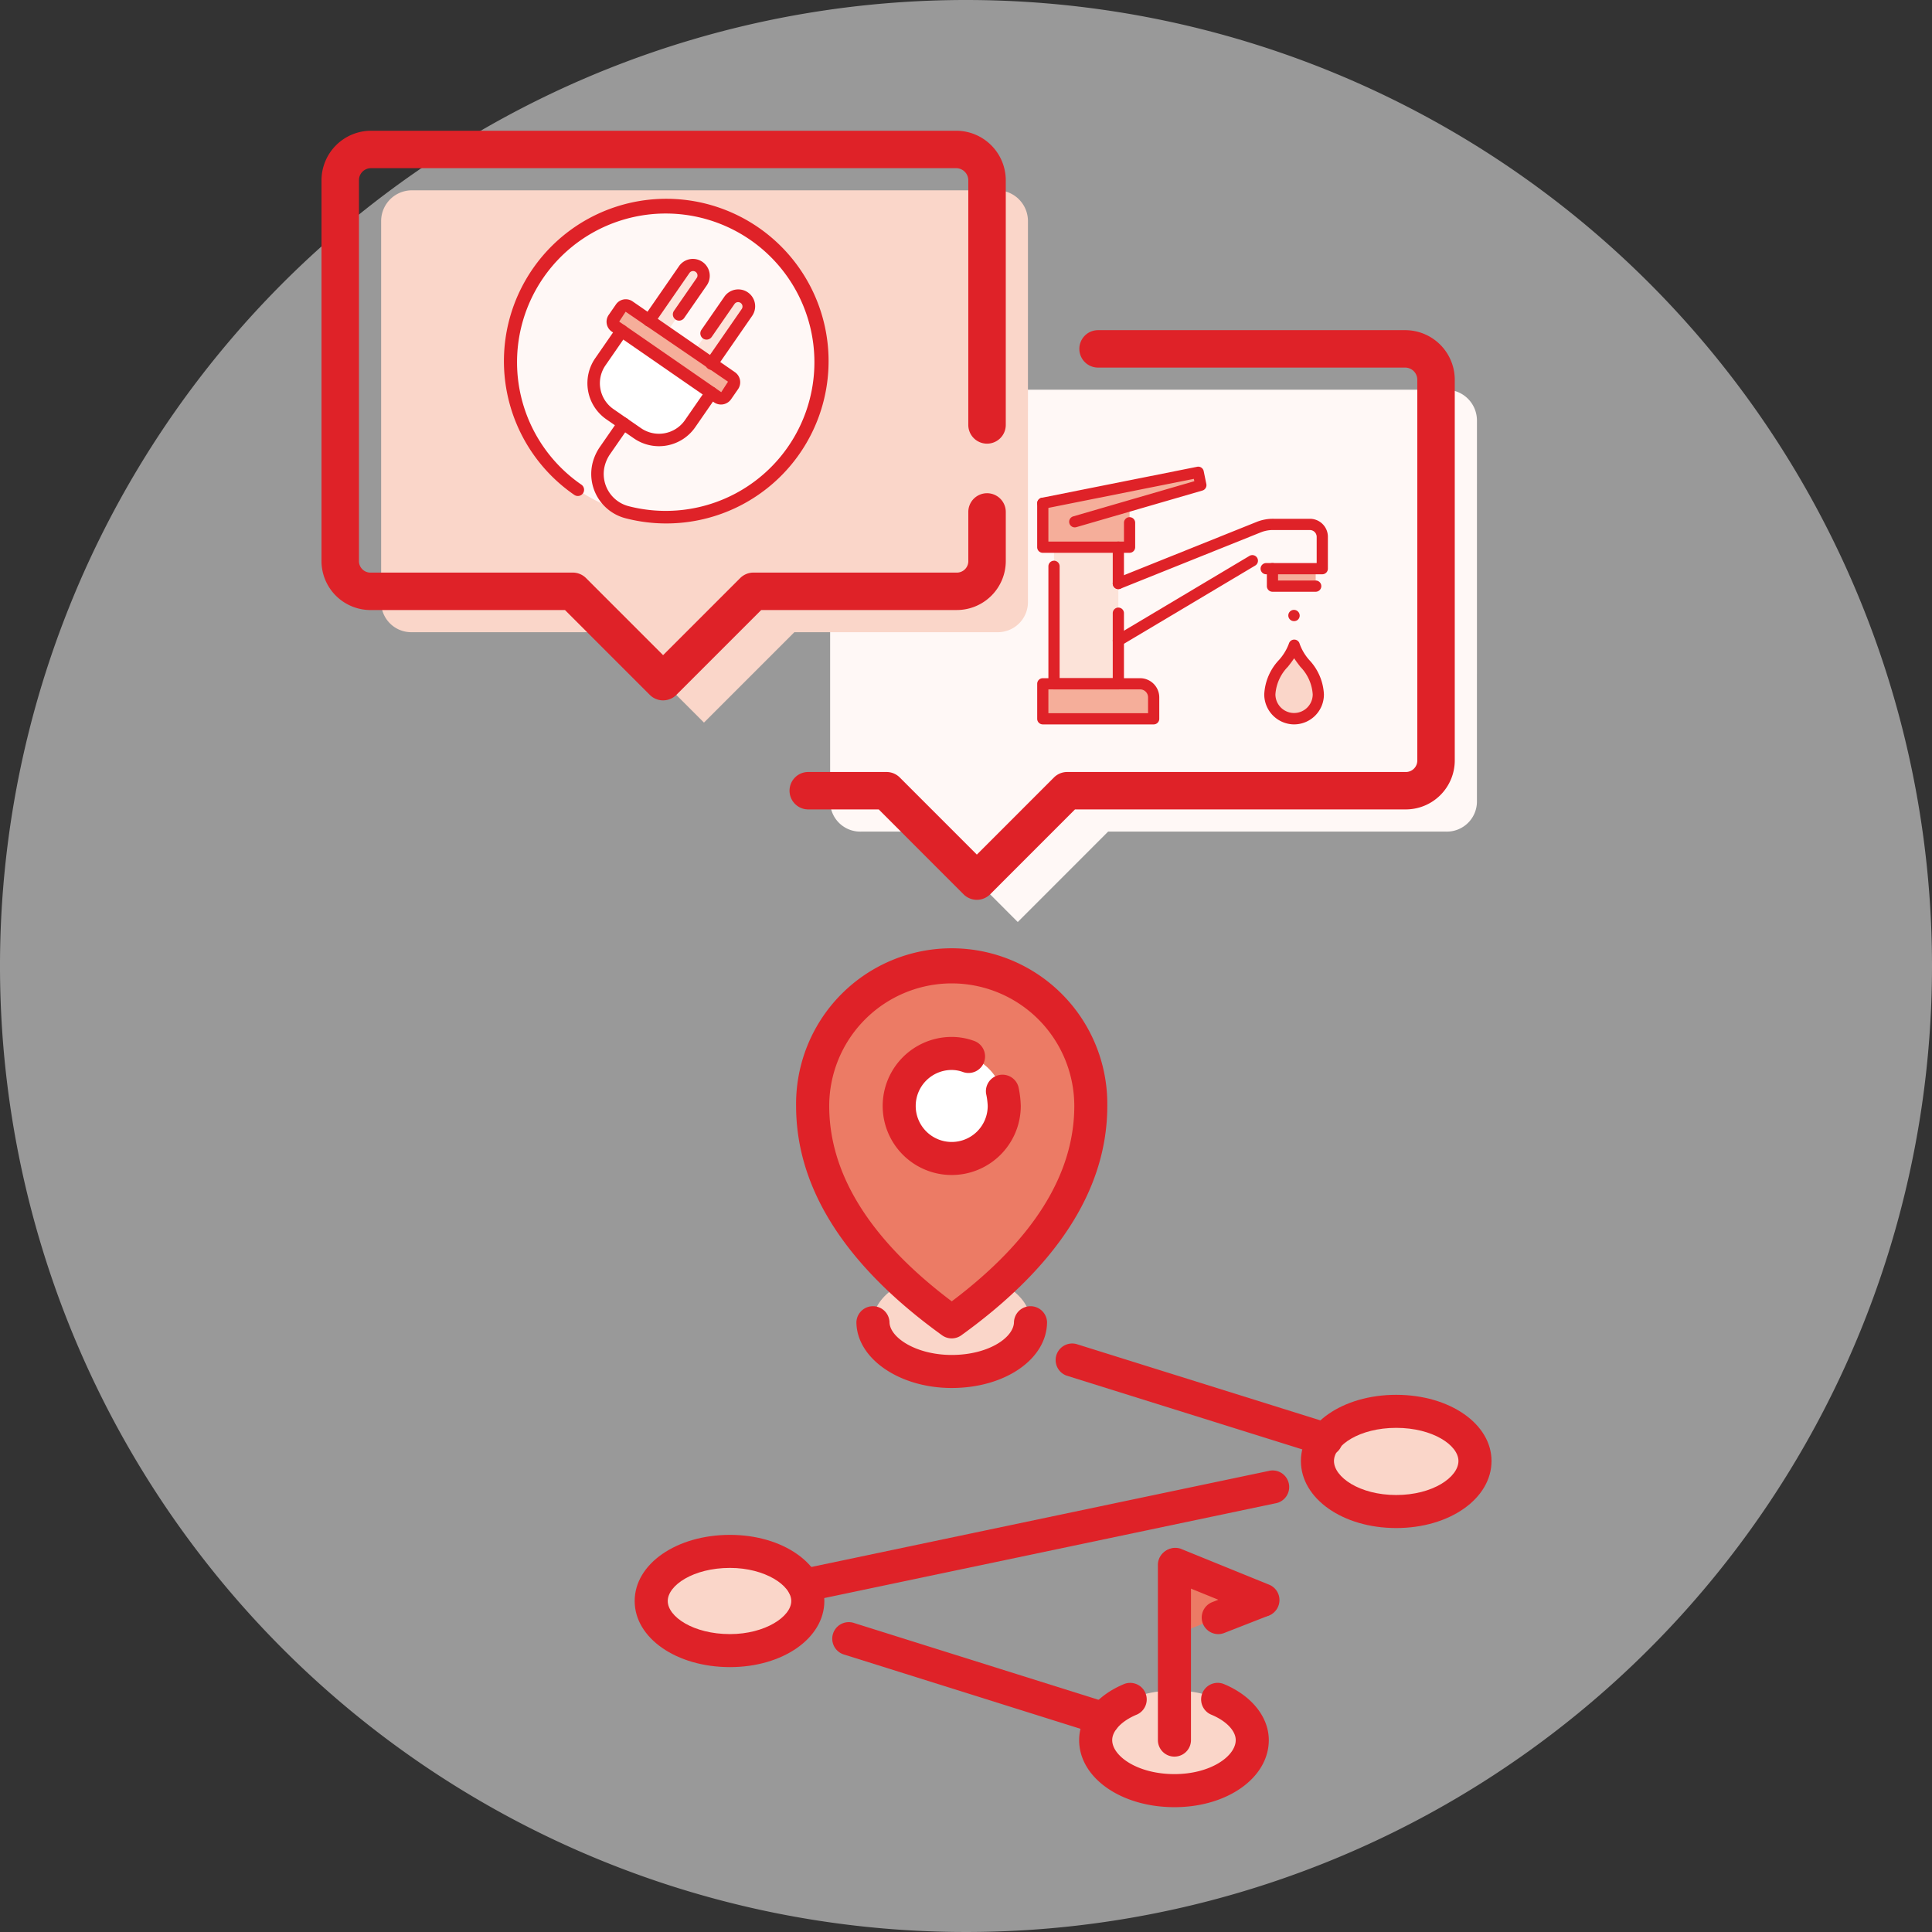 <svg xmlns="http://www.w3.org/2000/svg" xmlns:xlink="http://www.w3.org/1999/xlink" width="280" height="280" viewBox="0 0 280 280"><rect x="0" y="0" width="280" height="280" fill="#333333" stroke="none"/><defs><clipPath id="a"><rect width="280" height="280" fill="none"/></clipPath></defs><g clip-path="url(#a)"><g clip-path="url(#a)"><g opacity="0.5"><g clip-path="url(#a)"><path d="M280,140A140,140,0,1,1,140,0,140,140,0,0,1,280,140" fill="#fff"/></g></g><path d="M59.19,113.811c6.2,0,11.277,3.242,11.277,7.189s-5.075,7.189-11.277,7.189c-6.344,0-11.417-3.242-11.417-7.189s5.073-7.189,11.417-7.189" transform="translate(46.605 111.029)" fill="#fad6c9" fill-rule="evenodd"/><path d="M91.8,124.014c6.2,0,11.277,3.242,11.277,7.189,0,4.087-5.075,7.329-11.277,7.329-6.344,0-11.417-3.242-11.417-7.329,0-3.947,5.073-7.189,11.417-7.189" transform="translate(78.414 120.983)" fill="#fad6c9" fill-rule="evenodd"/><path d="M108.064,103.537c6.344,0,11.417,3.242,11.417,7.189,0,4.087-5.073,7.329-11.417,7.329s-11.417-3.242-11.417-7.329c0-3.947,5.073-7.189,11.417-7.189" transform="translate(94.285 101.007)" fill="#fad6c9" fill-rule="evenodd"/><path d="M86.158,125.028l12.827-5.073-12.827-5.215Z" transform="translate(84.053 111.935)" fill="#ec7b65" fill-rule="evenodd"/><path d="M75.458,93.334c6.344,0,11.417,3.242,11.417,7.189S81.8,107.71,75.458,107.71c-6.2,0-11.417-3.242-11.417-7.187s5.215-7.189,11.417-7.189" transform="translate(62.476 91.053)" fill="#fad6c9" fill-rule="evenodd"/><path d="M79.774,122.379c-12.122-8.74-20.157-19.169-20.157-31.293a20.157,20.157,0,0,1,40.313,0c0,12.124-8.035,22.553-20.157,31.293" transform="translate(58.16 69.197)" fill="#ec7b65" fill-rule="evenodd"/><path d="M73.579,92.5a7.612,7.612,0,1,0-7.612-7.612A7.58,7.58,0,0,0,73.579,92.5" transform="translate(64.355 75.391)" fill="#fff" fill-rule="evenodd"/><path d="M109.247,121.633c-7.746,0-13.813-4.269-13.813-9.722,0-5.377,6.067-9.587,13.813-9.587s13.813,4.21,13.813,9.587c0,5.453-6.067,9.722-13.813,9.722m0-14.52c-5.314,0-9.02,2.531-9.02,4.8,0,2.329,3.706,4.933,9.02,4.933s9.02-2.6,9.02-4.933c0-2.268-3.706-4.8-9.02-4.8" transform="translate(93.102 99.823)" fill="#df2228"/><path d="M80.955,125.956a2.387,2.387,0,0,1-1.4-.452C65.52,115.385,58.4,104.2,58.4,92.271a22.552,22.552,0,1,1,45.1,0c0,11.934-7.116,23.114-21.152,33.233a2.387,2.387,0,0,1-1.4.452m0-51.45A17.781,17.781,0,0,0,63.2,92.271c0,9.919,5.972,19.438,17.758,28.314,11.788-8.876,17.76-18.394,17.76-28.314a17.782,17.782,0,0,0-17.76-17.764" transform="translate(56.977 68.014)" fill="#df2228"/><path d="M74.76,96.081a10.006,10.006,0,1,1,0-20.012,9.446,9.446,0,0,1,3.153.545A2.395,2.395,0,1,1,76.4,81.158a4.819,4.819,0,0,0-1.64-.3,5.217,5.217,0,1,0,5.215,5.215,9.837,9.837,0,0,0-.235-1.782,2.4,2.4,0,0,1,4.7-.942,14.911,14.911,0,0,1,.328,2.724A10.017,10.017,0,0,1,74.76,96.081" transform="translate(63.171 74.21)" fill="#df2228"/><path d="M76.64,107.737c-7.616,0-13.813-4.3-13.813-9.581a2.4,2.4,0,0,1,4.793,0c0,2.264,3.858,4.793,9.02,4.793,5.318,0,9.022-2.525,9.022-4.793a2.4,2.4,0,0,1,4.793,0c0,5.375-6.067,9.581-13.815,9.581" transform="translate(61.291 93.421)" fill="#df2228"/><path d="M92.981,141.484c-7.748,0-13.815-4.269-13.815-9.722,0-3.36,2.515-6.482,6.561-8.143a2.4,2.4,0,0,1,1.819,4.439c-2.179.893-3.588,2.345-3.588,3.7,0,2.331,3.7,4.933,9.022,4.933,5.233,0,8.88-2.6,8.88-4.933,0-1.359-1.409-2.811-3.59-3.7a2.4,2.4,0,0,1,1.821-4.439c4.044,1.661,6.561,4.783,6.561,8.143,0,5.453-6.006,9.722-13.673,9.722" transform="translate(77.231 120.426)" fill="#df2228"/><path d="M60.373,131.765c-7.746,0-13.813-4.2-13.813-9.58s6.067-9.587,13.813-9.587c7.667,0,13.675,4.21,13.675,9.587s-6.008,9.58-13.675,9.58m0-14.378c-5.314,0-9.02,2.531-9.02,4.8s3.706,4.793,9.02,4.793c5.085,0,8.882-2.531,8.882-4.793s-3.8-4.8-8.882-4.8" transform="translate(45.422 109.846)" fill="#df2228"/><path d="M100.3,135.369a2.479,2.479,0,0,1-.719-.113L62.793,123.7a2.4,2.4,0,1,1,1.438-4.573l36.789,11.557a2.4,2.4,0,0,1-.719,4.686" transform="translate(59.621 116.115)" fill="#df2228"/><path d="M60.156,126.921a2.4,2.4,0,0,1-.49-4.745l67.8-14.236a2.4,2.4,0,1,1,.986,4.69l-67.8,14.238a2.536,2.536,0,0,1-.5.053" transform="translate(56.349 105.251)" fill="#df2228"/><path d="M116.709,114.895a2.466,2.466,0,0,1-.717-.113L79.063,103.225A2.4,2.4,0,0,1,80.5,98.652l36.931,11.557a2.4,2.4,0,0,1-.717,4.686" transform="translate(75.491 96.134)" fill="#df2228"/><path d="M87.342,143.829a2.393,2.393,0,0,1-2.4-2.394V115.922a2.4,2.4,0,0,1,4.793,0v25.512a2.393,2.393,0,0,1-2.4,2.394" transform="translate(82.87 110.753)" fill="#df2228"/><path d="M100.17,123.538a2.4,2.4,0,0,1-.9-.18L86.44,118.143a2.4,2.4,0,0,1,1.806-4.439l12.827,5.215a2.4,2.4,0,0,1-.9,4.619" transform="translate(82.87 110.752)" fill="#df2228"/><path d="M90.553,123.5a2.4,2.4,0,0,1-.871-4.633l6.486-2.535A2.4,2.4,0,0,1,97.91,120.8l-6.486,2.535a2.375,2.375,0,0,1-.871.166" transform="translate(86.001 113.328)" fill="#df2228"/><path d="M154.639,88.159a4.366,4.366,0,0,1-4.471,4.471H101.187l-13.094,13.1L75,92.63H65.368A4.366,4.366,0,0,1,60.9,88.159v-55.1a4.463,4.463,0,0,1,4.471-4.471h84.8a4.463,4.463,0,0,1,4.471,4.471Z" transform="translate(59.409 27.893)" fill="#fff8f6" fill-rule="evenodd"/><path d="M96.693,58a3.521,3.521,0,0,0,3.491-3.538c0-3.3-2.869-4.735-3.491-7.126-.67,2.39-3.538,3.825-3.538,7.126A3.53,3.53,0,0,0,96.693,58" transform="translate(90.878 46.175)" fill="#fad6c9" fill-rule="evenodd"/><path d="M89.077,39.525l10.33-3.013-.383-1.865L76.5,39.141V45.5H89.077Z" transform="translate(74.629 33.8)" fill="#f5ae9a" fill-rule="evenodd"/><path d="M82.043,55.306l21.425-12.77v2.345H111.6V40.24a1.807,1.807,0,0,0-1.818-1.768h-5.214a5.535,5.535,0,0,0-2.151.381L82.043,47.032Z" transform="translate(80.038 37.532)" fill="#fff8f6" fill-rule="evenodd"/><path d="M90.656,50.164H76.5v5.069H92.568V52.126a1.959,1.959,0,0,0-1.912-1.962" transform="translate(74.629 48.938)" fill="#f5ae9a" fill-rule="evenodd"/><rect width="6.264" height="2.535" transform="translate(184.415 82.412)" fill="#f5ae9a"/><rect width="9.327" height="19.799" transform="translate(152.754 79.303)" fill="#fce3d9"/><path d="M89.478,44.5H76.9a.812.812,0,0,1-.812-.814V37.324a.812.812,0,1,1,1.624,0v5.547H88.666V40.145a.812.812,0,1,1,1.624,0v3.538a.811.811,0,0,1-.812.814" transform="translate(74.228 35.618)" fill="#df2228"/><path d="M81.539,43.034a.813.813,0,0,1-.227-1.594l17.551-5.1L98.793,36,77.06,40.34a.813.813,0,0,1-.32-1.594l22.525-4.494a.808.808,0,0,1,.956.632l.383,1.865a.815.815,0,0,1-.569.946L81.766,43a.819.819,0,0,1-.227.032" transform="translate(74.228 33.398)" fill="#df2228"/><path d="M87.05,61.155H77.725a.812.812,0,0,1-.814-.812V43.316a.813.813,0,0,1,1.626,0V59.529h7.7V50.108a.812.812,0,1,1,1.624,0V60.343a.811.811,0,0,1-.812.812m0-14.538a.811.811,0,0,1-.812-.814V40.542a.812.812,0,0,1,1.624,0V45.8a.811.811,0,0,1-.812.814" transform="translate(75.031 38.759)" fill="#df2228"/><path d="M82.445,56.521a.813.813,0,0,1-.417-1.511l19.418-11.575a.814.814,0,0,1,.834,1.4L82.862,56.406a.824.824,0,0,1-.417.115m0-8.274a.813.813,0,0,1-.3-1.569L102.514,38.5a6.329,6.329,0,0,1,2.456-.443h5.212a2.61,2.61,0,0,1,2.629,2.584v4.639A.812.812,0,0,1,112,46.1H103.87a.813.813,0,0,1,0-1.626h7.317V40.643a.994.994,0,0,0-1.006-.956H104.97a4.733,4.733,0,0,0-1.851.324L82.747,48.188a.815.815,0,0,1-.3.059" transform="translate(79.636 37.129)" fill="#df2228"/><path d="M100.015,45.465H93.749a.811.811,0,0,1-.812-.814V42.118a.811.811,0,1,1,1.622,0v1.721h5.456a.813.813,0,0,1,0,1.626" transform="translate(90.666 40.295)" fill="#df2228"/><path d="M92.968,56.448H76.9a.809.809,0,0,1-.81-.812V50.565a.809.809,0,0,1,.81-.812H91.056a2.787,2.787,0,0,1,2.726,2.774v3.11a.812.812,0,0,1-.814.812M77.711,54.822H92.156v-2.3a1.153,1.153,0,0,0-1.1-1.148H77.711Z" transform="translate(74.229 48.537)" fill="#df2228"/><path d="M97.1,59.211a4.356,4.356,0,0,1-4.352-4.352,7.808,7.808,0,0,1,2.149-5,7.35,7.35,0,0,0,1.42-2.345.811.811,0,0,1,.782-.593H97.1a.809.809,0,0,1,.778.608,7.144,7.144,0,0,0,1.4,2.357,7.8,7.8,0,0,1,2.118,4.972,4.332,4.332,0,0,1-4.3,4.352m-.014-9.585c-.281.429-.595.834-.907,1.231a6.331,6.331,0,0,0-1.808,4,2.7,2.7,0,1,0,5.407,0,6.318,6.318,0,0,0-1.782-3.979c-.31-.4-.628-.818-.911-1.254" transform="translate(90.476 45.774)" fill="#df2228"/><path d="M95.37,46.367h-.047a.813.813,0,0,1,0-1.626.831.831,0,0,1,.836.812.791.791,0,0,1-.788.814" transform="translate(92.201 43.648)" fill="#df2228"/><path d="M121.7,73.53A4.366,4.366,0,0,1,117.232,78H87.847l-13.1,13.1L61.655,78H32.431A4.366,4.366,0,0,1,27.96,73.53v-55.1a4.462,4.462,0,0,1,4.471-4.471h84.8a4.462,4.462,0,0,1,4.471,4.471Z" transform="translate(27.277 13.622)" fill="#fad6c9" fill-rule="evenodd"/><path d="M73.091,92.146a2.717,2.717,0,0,1-1.92-.792l-12.3-12.3H30.77a7.106,7.106,0,0,1-7.185-7.185V16.772A7.191,7.191,0,0,1,30.77,9.591h84.8a7.191,7.191,0,0,1,7.185,7.181V52.226a2.715,2.715,0,0,1-5.431,0V16.772a1.762,1.762,0,0,0-1.754-1.756H30.77a1.738,1.738,0,0,0-1.754,1.756V71.867a1.665,1.665,0,0,0,1.754,1.76H60a2.727,2.727,0,0,1,1.92.792L73.091,85.593,84.268,74.419a2.722,2.722,0,0,1,1.918-.792h29.386a1.664,1.664,0,0,0,1.754-1.76V64.84a2.715,2.715,0,0,1,5.431,0v7.027a7.106,7.106,0,0,1-7.185,7.185H87.313l-12.3,12.3a2.717,2.717,0,0,1-1.92.792" transform="translate(23.009 9.357)" fill="#df2228"/><path d="M85.068,106.779h0a2.727,2.727,0,0,1-1.92-.792l-12.3-12.308H60.634a2.712,2.712,0,1,1,0-5.425h11.34a2.727,2.727,0,0,1,1.92.792l11.174,11.18,11.178-11.18a2.722,2.722,0,0,1,1.918-.792h48.98A1.662,1.662,0,0,0,148.9,86.5V31.4a1.759,1.759,0,0,0-1.756-1.754H102.635a2.712,2.712,0,1,1,0-5.425h44.509a7.19,7.19,0,0,1,7.187,7.179V86.5a7.106,7.106,0,0,1-7.187,7.179H99.29l-12.3,12.308a2.727,2.727,0,0,1-1.92.792" transform="translate(56.504 23.628)" fill="#df2228"/><path d="M72.8,19.144a22.525,22.525,0,1,1-31.3,5.7,22.551,22.551,0,0,1,31.3-5.7" transform="translate(36.577 14.79)" fill="#fff8f6" fill-rule="evenodd"/><path d="M45.328,25.456a.84.84,0,0,1-.215-1.183l1.059-1.531a.83.83,0,0,1,1.154-.172L62.154,32.827a.868.868,0,0,1,.245,1.142L61.34,35.5a.875.875,0,0,1-1.183.215L45.328,25.456" transform="translate(43.859 21.864)" fill="#f5ae9a" fill-rule="evenodd"/><path d="M60.608,33.262l-3.086,4.461A5.473,5.473,0,0,1,49.9,39.111l-4.022-2.784a5.46,5.46,0,0,1-1.345-7.592l3.086-4.461Z" transform="translate(42.488 23.682)" fill="#fff" fill-rule="evenodd"/><path d="M50.154,29.23l5.115-7.393a1.542,1.542,0,0,0-2.537-1.754l-5.115,7.393Z" transform="translate(46.453 18.956)" fill="#fce3d9" fill-rule="evenodd"/><path d="M50.916,29.758l5.115-7.393a1.543,1.543,0,1,1,2.537,1.756l-5.115,7.391Z" transform="translate(49.672 21.182)" fill="#fce3d9" fill-rule="evenodd"/><path d="M60.089,36.9,45.261,26.646a1.732,1.732,0,0,1-.443-2.44l1.057-1.531a1.733,1.733,0,0,1,2.414-.4L63.114,32.531a1.772,1.772,0,0,1,.476,2.4l-1.059,1.531a1.78,1.78,0,0,1-2.442.443M46.3,25.235l.016.01Zm.03-.045L61.117,35.419,62.1,33.9,47.26,23.759Z" transform="translate(43.41 21.418)" fill="#df2228"/><path d="M49.832,40.3l-4.024-2.784a6.362,6.362,0,0,1-1.575-8.849l3.088-4.461a.9.9,0,1,1,1.486,1.027L45.721,29.7a4.553,4.553,0,0,0,1.116,6.334l4.022,2.784a4.583,4.583,0,0,0,6.365-1.158l3.086-4.463A.9.9,0,1,1,61.8,34.224l-3.086,4.461a6.389,6.389,0,0,1-8.88,1.616" transform="translate(42.041 23.235)" fill="#df2228"/><path d="M47.55,28.665a.9.9,0,0,1-.229-1.256l5.113-7.393A2.447,2.447,0,0,1,56.457,22.8l-3.3,4.767a.9.9,0,1,1-1.488-1.029l3.3-4.767a.639.639,0,0,0-1.051-.727l-5.113,7.391a.9.9,0,0,1-1.258.229" transform="translate(46.007 18.51)" fill="#df2228"/><path d="M52.49,32.7a.9.9,0,0,1-.229-1.256l5.113-7.393a.638.638,0,1,0-1.049-.727l-3.3,4.769a.9.9,0,0,1-1.488-1.029l3.3-4.767a2.447,2.447,0,1,1,4.024,2.784l-5.113,7.391a.9.9,0,0,1-1.258.229" transform="translate(50.121 20.736)" fill="#df2228"/><path d="M47.1,57.382a23.526,23.526,0,1,1,7.414,3.384,6.631,6.631,0,0,1-4.745-8.086,7.312,7.312,0,0,1,.944-2.11L53.5,46.546a.9.9,0,0,1,1.488,1.029L52.2,51.6a5.39,5.39,0,0,0-.689,1.569,4.82,4.82,0,0,0,3.465,5.85A21.548,21.548,0,1,0,48.131,55.9.9.9,0,1,1,47.1,57.382" transform="translate(36.131 14.341)" fill="#df2228"/></g></g></svg>